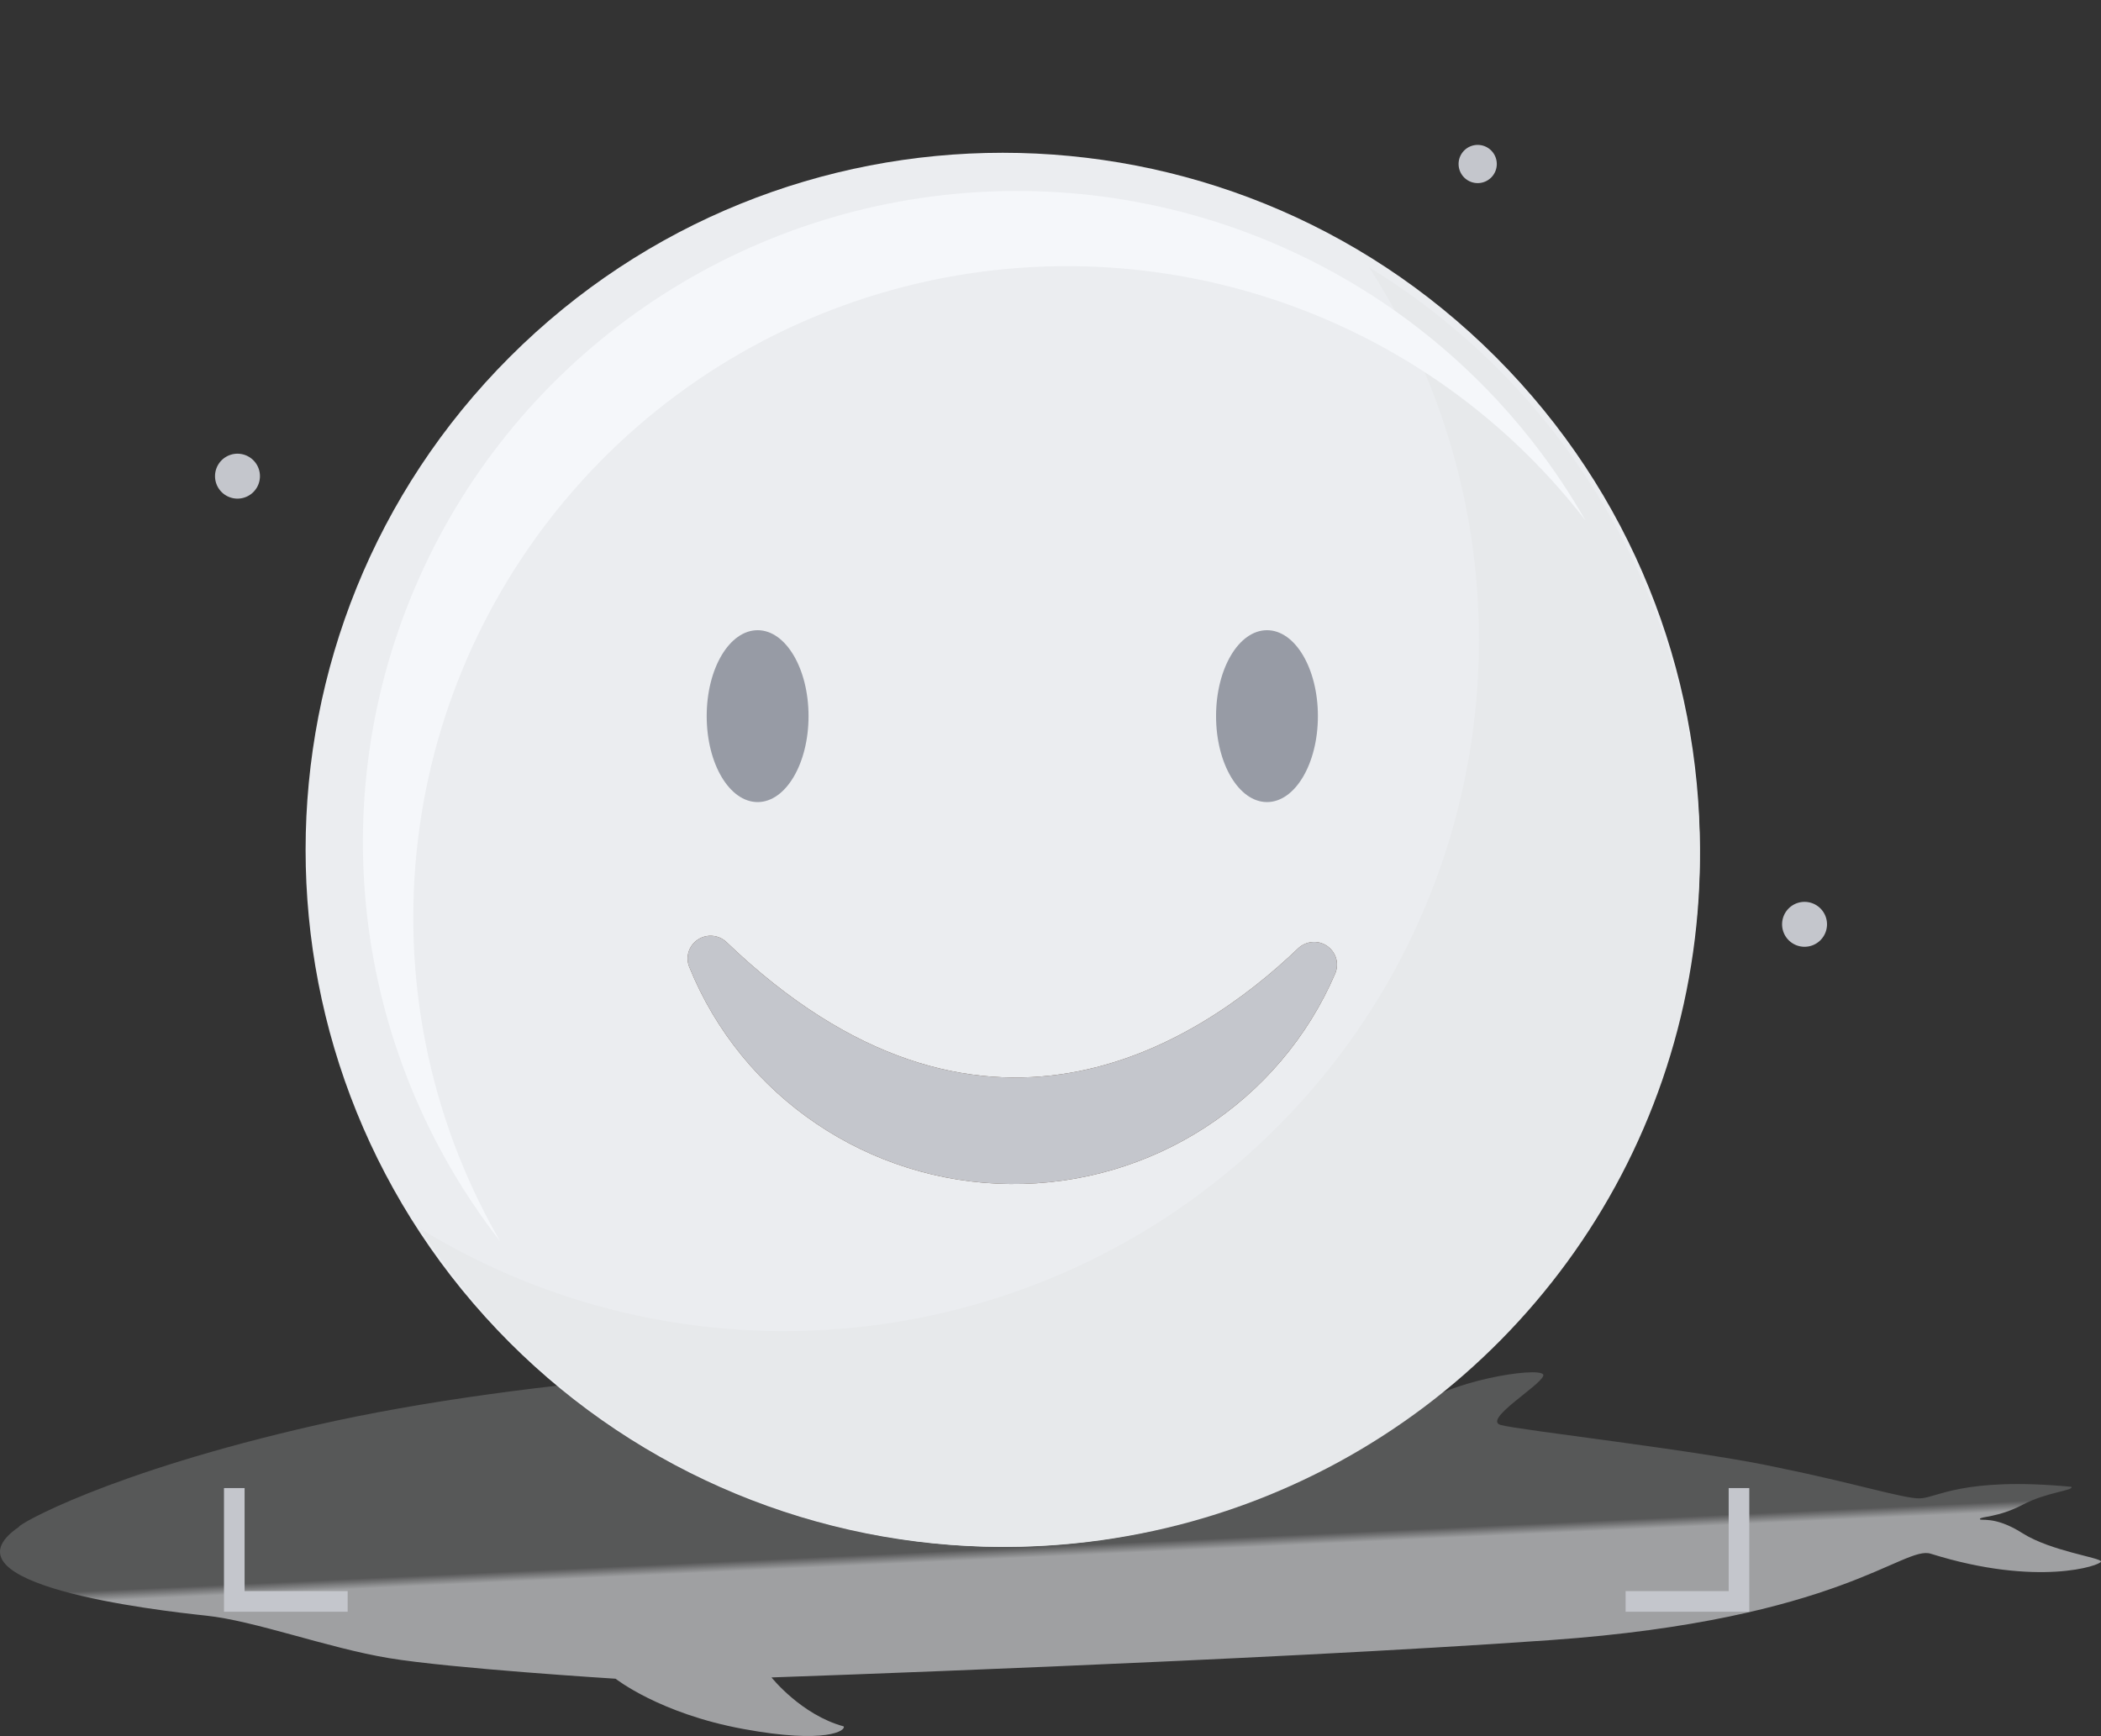 <svg xmlns="http://www.w3.org/2000/svg" viewBox="0 0 110 90.905" class="design-iconfont">
  <rect x="0" y="0" width="110" height="90.905" fill="#333333" stroke="none"/>
  <defs>
    <linearGradient x1="51.945%" y1="48.761%" x2="52.604%" y2="51.247%" id="imouui4cc__kd247wnjwa">
      <stop stop-color="#E8EAED" stop-opacity=".2" offset="0%"/>
      <stop stop-color="#E8EAED" stop-opacity=".6" offset="100%"/>
    </linearGradient>
  </defs>
  <g fill="none" fill-rule="evenodd">
    <path d="M16.583,3.171 C27.577,0.675 43.36,-0.404 54.085,0.136 C64.809,0.675 73.712,2.564 74.319,2.092 C76.478,0.675 81.064,0.068 80.795,0.608 C80.592,1.148 77.624,2.901 78.569,3.171 C79.513,3.441 89.091,4.52 93.07,5.397 C97.05,6.206 99.613,7.016 100.49,7.016 C101.367,7.016 102.716,5.869 108.449,6.409 C108.584,6.611 107.167,6.678 105.886,7.353 C104.604,8.027 103.66,7.96 103.66,8.095 C103.66,8.23 104.402,7.892 105.886,8.837 C107.369,9.781 110,10.118 110,10.321 C110,10.523 106.695,11.67 101.097,9.916 C99.68,9.444 96.375,13.356 81.199,14.435 C66.023,15.514 40.393,16.391 40.393,16.391 C40.393,16.391 41.944,18.347 44.17,18.954 C44.305,19.156 43.293,19.898 38.909,19.089 C34.524,18.28 32.231,16.459 32.231,16.459 C32.231,16.459 23.598,15.919 20.36,15.379 C17.123,14.84 13.345,13.423 10.782,13.154 C8.219,12.884 -3.449,11.535 1.002,8.5 C0.867,8.432 5.589,5.667 16.583,3.171 Z" fill="url(#imouui4cc__kd247wnjwa)" transform="translate(0 71.446)"/>
    <path fill="#C4C6CC" fill-rule="nonzero" d="M12.806 6.476L12.806 11.872 18.202 11.872 18.202 12.951 11.727 12.951 11.727 6.476z" transform="translate(0 71.446)"/>
    <path fill="#C4C6CC" fill-rule="nonzero" d="M85.111 11.872L90.507 11.872 90.507 6.476 91.586 6.476 91.586 12.951 85.111 12.951z" transform="translate(0 71.446)"/>
    <g>
      <path d="M69.311,70.308 C83.564,56.053 83.563,32.944 69.309,18.69 C55.055,4.437 31.945,4.437 17.691,18.69 C3.437,32.944 3.436,56.053 17.689,70.308 C24.534,77.154 33.819,81 43.5,81 C53.181,81 62.466,77.154 69.311,70.308 L69.311,70.308 Z" fill="#EBEDF0" transform="translate(9)"/>
      <path d="M62.683,14 C71.837,28.209 69.899,46.826 58.014,58.868 C46.128,70.911 27.451,73.181 13,64.339 C21.073,76.87 36.037,83.205 50.712,80.305 C65.388,77.405 76.781,65.861 79.426,51.212 C82.07,36.563 75.427,21.798 62.683,14 L62.683,14 Z" fill="#E7E9EB" fill-rule="nonzero" transform="translate(9)"/>
      <path d="M12.639,48.007 C12.649,33.415 21.983,20.447 35.856,15.751 C49.729,11.056 65.064,15.674 74,27.239 C67.663,16.145 55.636,9.504 42.832,10.029 C30.027,10.554 18.588,18.156 13.188,29.731 C7.788,41.306 9.331,54.915 17.186,65 C14.196,59.833 12.628,53.971 12.639,48.007 L12.639,48.007 Z" fill="#F5F7FA" transform="translate(9)"/>
      <path d="M29.043,49.337 C28.635,48.945 28.005,48.889 27.533,49.202 C27.061,49.516 26.875,50.114 27.087,50.636 C29.843,57.439 36.477,61.926 43.887,61.999 C51.297,62.072 58.02,57.716 60.911,50.968 C61.014,50.715 61.028,50.436 60.951,50.174 C60.872,49.913 60.704,49.686 60.477,49.531 C60.25,49.376 59.975,49.305 59.7,49.329 C59.426,49.353 59.169,49.467 58.97,49.654 C53.631,54.772 42.293,62.059 29.043,49.337 L29.043,49.337 Z" fill="#5E4939" fill-rule="nonzero" transform="translate(9)"/>
      <path d="M29.043,49.337 C28.635,48.945 28.005,48.889 27.533,49.202 C27.061,49.516 26.875,50.114 27.087,50.636 C29.843,57.439 36.477,61.926 43.887,61.999 C51.297,62.072 58.02,57.716 60.911,50.968 C61.014,50.715 61.028,50.436 60.951,50.174 C60.872,49.913 60.704,49.686 60.477,49.531 C60.25,49.376 59.975,49.305 59.7,49.329 C59.426,49.353 59.169,49.467 58.97,49.654 C53.631,54.772 42.293,62.059 29.043,49.337 L29.043,49.337 Z" fill="#C4C6CC" transform="translate(9)"/>
      <path d="M33.332,37.498 C33.332,39.986 32.141,42 30.668,42 C29.195,42 28,39.997 28,37.498 C28,34.999 29.194,33 30.668,33 C32.141,33 33.332,35.014 33.332,37.498 Z M60,37.498 C60,39.986 58.809,42 57.336,42 C55.863,42 54.668,39.986 54.668,37.498 C54.668,35.01 55.859,33 57.336,33 C58.813,33 60,35.014 60,37.498 Z" fill="#979BA5" transform="translate(9)"/>
      <path fill="#C4C6CC" fill-rule="nonzero" d="M68.366 7.588A1 1 0 1 0 68.366 9.588A1 1 0 1 0 68.366 7.588Z" transform="translate(9)"/>
      <path fill="#C4C6CC" fill-rule="nonzero" d="M85.479 47.225A1.176 1.176 0 1 0 85.479 49.577A1.176 1.176 0 1 0 85.479 47.225Z" transform="translate(9)"/>
      <path fill="#C4C6CC" fill-rule="nonzero" d="M3.434 23.758A1.176 1.176 0 1 0 3.434 26.11A1.176 1.176 0 1 0 3.434 23.758Z" transform="translate(9)"/>
    </g>
  </g>
</svg>
